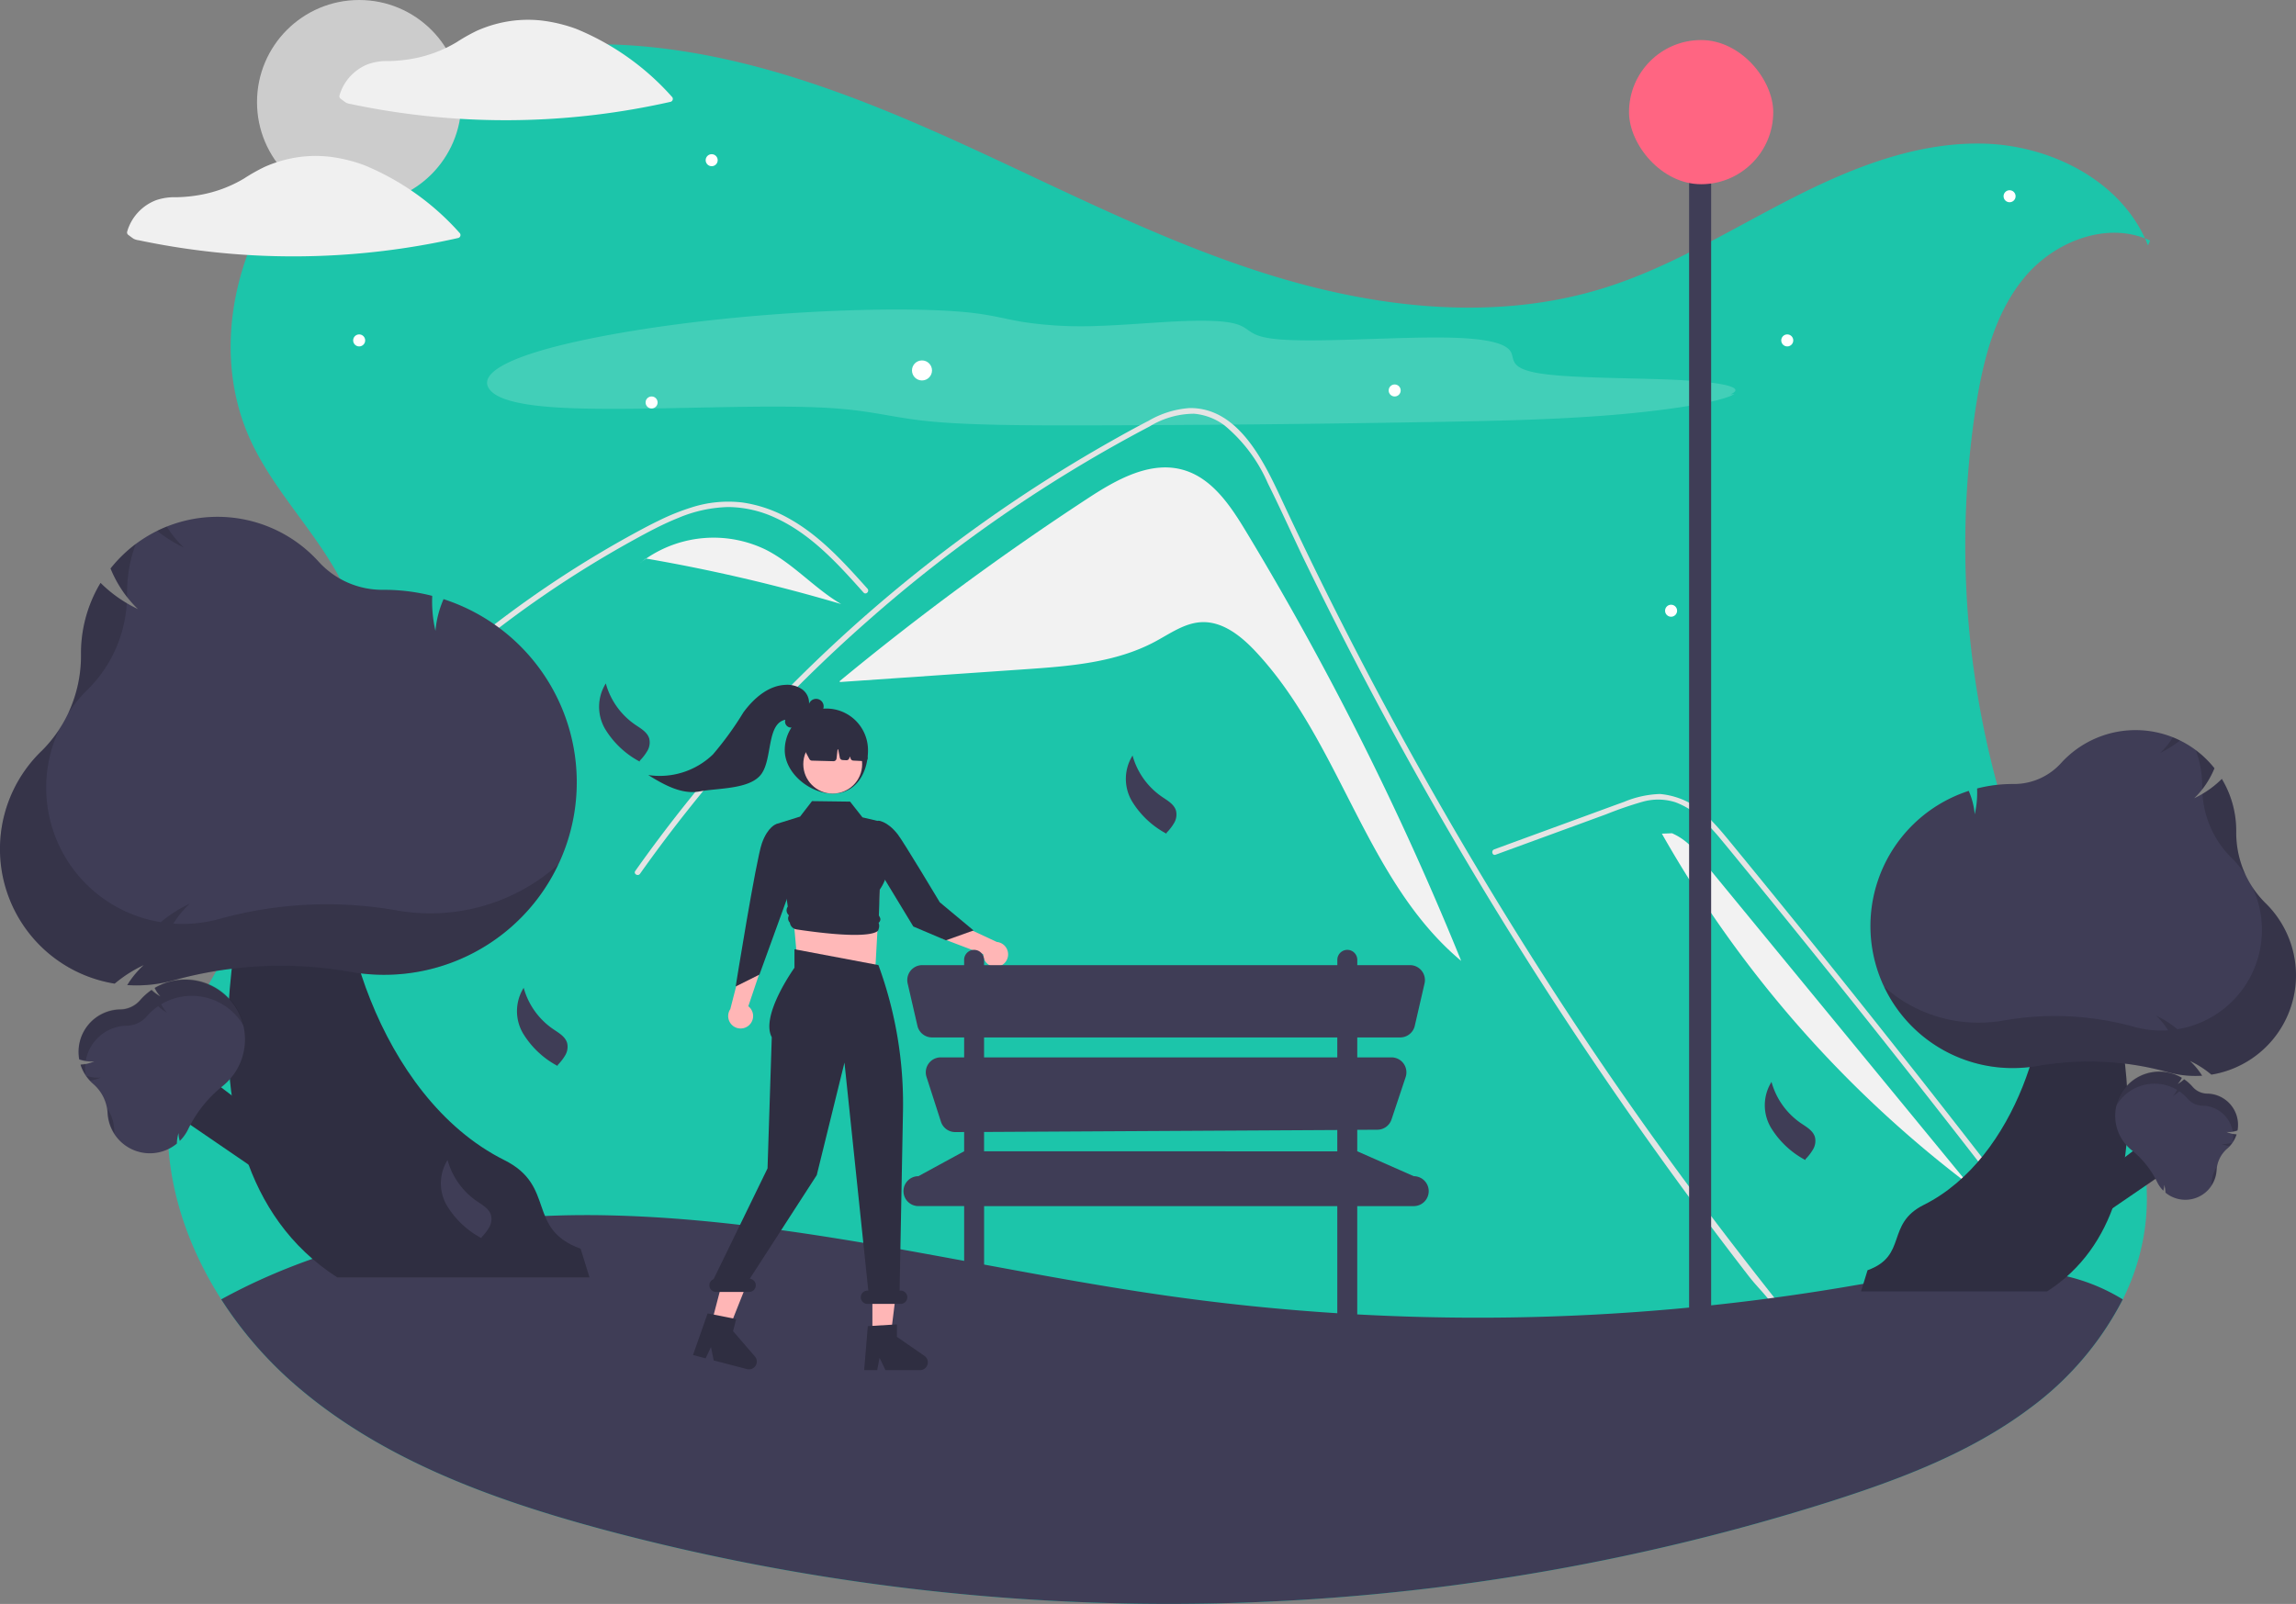 <svg xmlns="http://www.w3.org/2000/svg" width="234.946" height="164.171" viewBox="0 0 234.946 164.171">
  <rect x="0" y="0" width="234.946" height="164.171" fill="#808080" stroke="none"/>
  <g id="undraw_before_dawn_re_hp4m" transform="translate(0.002)">
    <path id="Path_53" data-name="Path 53" d="M303.276,162.39a93.512,93.512,0,0,1-7.661-53.672c.738-4.734,1.935-9.6,5.007-13.279,2.949-3.531,8.065-5.61,12.3-3.954-2.781-6.069-9.789-9.53-16.517-9.7-6.987-.176-13.716,2.562-19.932,5.759s-12.226,6.93-18.9,9.016c-10.965,3.427-22.937,2.119-33.92-1.248s-21.238-8.7-31.69-13.468-21.35-9.024-32.8-10.024-23.621,1.617-32.227,9.225S114.263,101.8,119.1,112.221c2.921,6.292,8.653,11.133,10.666,17.77,2.525,8.331-1.451,17.208-6.233,24.482s-10.617,14.261-12.394,22.783c-1.642,7.866.557,15.991,4.929,22.828a40.447,40.447,0,0,0,7.325,8.528c8.832,7.77,20.244,11.918,31.6,14.988a223.886,223.886,0,0,0,125.792-2.845c7.171-2.291,14.337-5.007,20.356-9.526a31.984,31.984,0,0,0,9.508-11.139,23.387,23.387,0,0,0,2.281-7.415C314.29,182,307.84,172.135,303.276,162.39Z" transform="translate(-93.431 -67.083)" fill="#1cc5aa"/>
    <g id="Group_6" data-name="Group 6" transform="translate(49.838 31.684)" opacity="0.17">
      <path id="Path_54" data-name="Path 54" d="M397.235,212.769c1.976-.862-2.031-1.363-6.578-1.528s-10.047-.156-12.953-.625c-2.81-.454-2.6-1.26-2.84-1.991s-1.317-1.48-5.7-1.643c-5.464-.2-14.475.577-18.6.109-3.849-.437-1.561-1.806-7.174-1.858-3.205-.03-7.334.422-10.9.531a39.734,39.734,0,0,1-7.564-.394c-1.738-.285-2.949-.646-4.905-.9-5.136-.66-15.185-.438-24.155.408s-16.658,2.234-20.993,3.608-5.534,2.727-4.524,3.874c.645.733,2.3,1.417,6.3,1.712,7.488.551,20.82-.4,28.558.1,4.313.279,6.226.971,10.01,1.35,4.065.407,10.016.428,15.863.419,12.174-.02,24.659-.145,37.39-.375,5.318-.1,10.889-.22,16.548-.677s11.43-1.338,12.623-2.163" transform="translate(-270.011 -204.086)" fill="#fff"/>
    </g>
    <path id="Path_55" data-name="Path 55" d="M1098.083,169.273c-.094-.242-.2-.482-.3-.715.172.068.344.141.515.221Z" transform="translate(-878.285 -144.156)" fill="#1cc5aa"/>
    <path id="Path_56" data-name="Path 56" d="M487.623,289.419c-1.572-2.6-3.434-5.376-6.352-6.224-3.378-.983-6.848.97-9.792,2.9A285.329,285.329,0,0,0,446.087,304.8l.009.1,18.948-1.307c4.563-.315,9.284-.673,13.316-2.832,1.53-.819,3.022-1.913,4.756-1.99,2.154-.095,4.033,1.41,5.509,2.982,8.733,9.3,11.26,23.52,21.057,31.689a310.908,310.908,0,0,0-22.06-44.026Z" transform="translate(-360.162 -235.088)" fill="#f2f2f2"/>
    <path id="Path_57" data-name="Path 57" d="M459.959,344.755c-.966-1.219-1.36-1.5-2.313-2.736q-11.634-15.047-21.87-31.111Q428.823,300,422.56,288.67q-2.982-5.386-5.8-10.856-2.187-4.242-4.276-8.534c-.4-.817-.785-1.638-1.171-2.461-.908-1.935-1.8-3.88-2.754-5.789a15.925,15.925,0,0,0-4.417-5.918A6.027,6.027,0,0,0,401,253.9a8.758,8.758,0,0,0-4.545,1.3,146.308,146.308,0,0,0-28.77,19.839,149.781,149.781,0,0,0-23.374,25.946c-.207.3-.7.013-.487-.284q1.232-1.742,2.512-3.446a150.6,150.6,0,0,1,38.45-35.864q3.74-2.424,7.621-4.62c1.3-.738,2.614-1.467,3.946-2.151a9.613,9.613,0,0,1,4.184-1.3c5.077-.079,7.705,5.671,9.511,9.539q.851,1.826,1.723,3.641,3.295,6.891,6.843,13.656,2.19,4.177,4.476,8.3,7.114,12.854,15.121,25.189c7.072,10.892,14.088,20.514,22.145,30.7C460.579,344.639,460.183,345.041,459.959,344.755Z" transform="translate(-278.82 -211.551)" fill="#e4e4e4"/>
    <path id="Path_58" data-name="Path 58" d="M281.116,309.337c-.295-.329-.588-.658-.885-.986-2.341-2.589-4.853-5.148-8.068-6.633a11.706,11.706,0,0,0-4.9-1.137,13.994,13.994,0,0,0-5.092,1.11c-.767.306-1.516.654-2.255,1.024-.844.425-1.672.877-2.5,1.334q-2.322,1.285-4.584,2.683-4.5,2.782-8.72,5.988-2.187,1.663-4.284,3.435-1.95,1.646-3.822,3.38c-.267.246-.665-.152-.4-.4.329-.306.661-.611.994-.911q1.409-1.274,2.864-2.5,2.652-2.238,5.441-4.3,4.338-3.213,8.974-5.99,2.317-1.387,4.7-2.657c.479-.256.964-.505,1.454-.742a23.185,23.185,0,0,1,3.457-1.407,12.3,12.3,0,0,1,5.221-.513,13.593,13.593,0,0,1,4.818,1.667c3.156,1.764,5.6,4.492,7.987,7.155C281.755,309.208,281.359,309.608,281.116,309.337Z" transform="translate(-192.751 -248.683)" fill="#e4e4e4"/>
    <path id="Path_59" data-name="Path 59" d="M772.227,452.23l7.564-2.766,3.755-1.374a38.4,38.4,0,0,1,3.708-1.277,5.849,5.849,0,0,1,3.356.043,7.734,7.734,0,0,1,2.617,1.623,21.233,21.233,0,0,1,2.147,2.293c.818.983,1.623,1.976,2.432,2.965q5.009,6.126,9.953,12.306t9.821,12.411q4.89,6.247,9.712,12.547l1.18,1.544c.217.285.707,0,.487-.284q-4.858-6.363-9.784-12.673-4.938-6.326-9.944-12.6T799.153,454.5q-1.264-1.549-2.532-3.095c-.713-.869-1.418-1.748-2.2-2.557a7.931,7.931,0,0,0-5.377-2.833,10.378,10.378,0,0,0-3.657.8c-1.265.457-2.526.923-3.789,1.385l-7.617,2.786-1.9.7C771.739,451.81,771.885,452.355,772.227,452.23Z" transform="translate(-619.185 -364.745)" fill="#e4e4e4"/>
    <path id="Path_60" data-name="Path 60" d="M361.746,319.268a12.211,12.211,0,0,0-12.3.879,175.417,175.417,0,0,1,19.957,4.658C366.682,323.21,364.552,320.711,361.746,319.268Z" transform="translate(-283.329 -262.975)" fill="#f2f2f2"/>
    <path id="Path_61" data-name="Path 61" d="M346.392,328.415l-.74.6c.25-.21.51-.408.778-.595Z" transform="translate(-280.312 -271.25)" fill="#f2f2f2"/>
    <path id="Path_62" data-name="Path 62" d="M860.26,467.852a6.3,6.3,0,0,0-2.663-2.223l-1.04.041a117.941,117.941,0,0,0,31.413,35.913Z" transform="translate(-686.503 -380.34)" fill="#f2f2f2"/>
    <path id="Path_63" data-name="Path 63" d="M331.878,664.979a31.984,31.984,0,0,1-9.508,11.139c-6.02,4.519-13.185,7.235-20.356,9.526a223.887,223.887,0,0,1-125.792,2.845c-11.355-3.07-22.767-7.219-31.6-14.989a40.445,40.445,0,0,1-7.325-8.528c11.754-6.46,26-8.9,39.6-8.6,19.489.426,38.524,5.628,57.83,8.319a226,226,0,0,0,68.464-.943c7.854-1.318,15.982-3.042,23.67-.955a19.5,19.5,0,0,1,5.019,2.183Z" transform="translate(-114.662 -531.973)" fill="#3f3d56"/>
    <circle id="Ellipse_19" data-name="Ellipse 19" cx="10.453" cy="10.453" r="10.453" transform="translate(26.298)" fill="#ccc"/>
    <path id="Path_64" data-name="Path 64" d="M230.3,67.259a26.626,26.626,0,0,0-9.782-6.948,15.723,15.723,0,0,0-3.276-.823c-.009,0-.018,0-.026,0a.483.483,0,0,0-.055-.011,12.613,12.613,0,0,0-4.681.283,12.933,12.933,0,0,0-2.18.759,19.06,19.06,0,0,0-2.045,1.159,13.3,13.3,0,0,1-4.52,1.686,15.2,15.2,0,0,1-2.428.238,5.864,5.864,0,0,0-2.042.294,4.9,4.9,0,0,0-2.985,3.232.318.318,0,0,0,.141.347c.181.13.358.277.548.392a1.709,1.709,0,0,0,.535.146q.454.1.909.186,1.676.332,3.365.588,3.419.518,6.875.729a76.546,76.546,0,0,0,13.837-.416,76.81,76.81,0,0,0,7.677-1.328.31.31,0,0,0,.136-.514Z" transform="translate(-161.544 -57.351)" fill="#f0f0f0"/>
    <path id="Path_65" data-name="Path 65" d="M114.516,128.311a15.724,15.724,0,0,0-3.276-.823c-.009,0-.018,0-.026,0a.483.483,0,0,0-.055-.011,12.613,12.613,0,0,0-4.681.283,12.933,12.933,0,0,0-2.18.759,19.061,19.061,0,0,0-2.045,1.159,13.3,13.3,0,0,1-4.52,1.686,15.2,15.2,0,0,1-2.428.238,5.864,5.864,0,0,0-2.042.294,4.9,4.9,0,0,0-2.985,3.232.318.318,0,0,0,.141.347c.181.13.358.277.548.392a1.709,1.709,0,0,0,.535.146q.454.1.909.186,1.676.332,3.365.588,3.419.518,6.875.729a76.673,76.673,0,0,0,21.513-1.744.31.31,0,0,0,.136-.514A26.626,26.626,0,0,0,114.516,128.311Z" transform="translate(-77.269 -111.414)" fill="#f0f0f0"/>
    <path id="Path_66" data-name="Path 66" d="M1044.352,571.745l5.568-4.227,2.714,2.714-9.07,6.207Z" transform="translate(-829.68 -451.202)" fill="#2f2e41"/>
    <path id="Path_67" data-name="Path 67" d="M975.038,562.579H955.993l.668-2.164h0c4.14-1.5,1.815-4.72,5.753-6.689,9.632-4.816,13.361-19.188,11.951-24.869l6.312-.267S989.394,553.345,975.038,562.579Z" transform="translate(-765.559 -430.397)" fill="#2f2e41"/>
    <path id="Path_68" data-name="Path 68" d="M1092.2,597.024a3.2,3.2,0,0,1-4.137.077l-.012-.01v-.016a3.064,3.064,0,0,0-.123-.783,2.192,2.192,0,0,1-.08.542l-.016.059-.043-.044c-.037-.038-.073-.077-.106-.115a3.22,3.22,0,0,1-.492-.745,9.412,9.412,0,0,0-2.611-3.255,4.567,4.567,0,0,1-.548-.527,4.516,4.516,0,0,1,5.671-6.88l.028.017-.015.029a2.352,2.352,0,0,1-.42.605,3.065,3.065,0,0,0,.646-.467l.021-.019.023.016a4.527,4.527,0,0,1,.826.735l.026.03a2.016,2.016,0,0,0,1.493.689,3.2,3.2,0,0,1,3.1,3.749l0,.021-.021.006a2.745,2.745,0,0,1-1.118.14,3.12,3.12,0,0,0,1,.25l.044,0-.014.042a3.2,3.2,0,0,1-.923,1.392l-.012.011-.013.011a3.142,3.142,0,0,0-1.086,2.181A3.225,3.225,0,0,1,1092.2,597.024Z" transform="translate(-866.465 -475.016)" fill="#3f3d56"/>
    <path id="Path_69" data-name="Path 69" d="M1130.949,633.874a3.223,3.223,0,0,1-.036.344,3.236,3.236,0,0,0,.52-1.6c0-.087.013-.174.026-.261A3.037,3.037,0,0,0,1130.949,633.874Z" transform="translate(-904.628 -512.894)" opacity="0.15"/>
    <path id="Path_70" data-name="Path 70" d="M1136,620.282a3.117,3.117,0,0,0,.8.225,3.206,3.206,0,0,0,.292-.356A2.713,2.713,0,0,1,1136,620.282Z" transform="translate(-908.675 -503.192)" opacity="0.15"/>
    <path id="Path_71" data-name="Path 71" d="M1141.639,615.661a3.223,3.223,0,0,1-.023.83,3.184,3.184,0,0,0,.36-.743l.014-.042-.044,0A3.076,3.076,0,0,1,1141.639,615.661Z" transform="translate(-913.138 -499.622)" opacity="0.15"/>
    <path id="Path_72" data-name="Path 72" d="M1095.036,587.887a3.207,3.207,0,0,0-2.349-1.086,2.016,2.016,0,0,1-1.493-.689l-.026-.03a4.533,4.533,0,0,0-.826-.735l-.023-.016-.021.019a3.073,3.073,0,0,1-.646.467,2.348,2.348,0,0,0,.42-.605l.015-.029-.028-.017a4.513,4.513,0,0,0-6.686,2.922,4.514,4.514,0,0,1,6.2-1.663l.028.016-.015.029a2.356,2.356,0,0,1-.42.605,3.063,3.063,0,0,0,.646-.467l.021-.019.023.016a4.539,4.539,0,0,1,.826.735l.026.03a2.016,2.016,0,0,0,1.493.689,3.2,3.2,0,0,1,3.1,2.631,3.875,3.875,0,0,0,.463-.113l.021-.006,0-.021A3.187,3.187,0,0,0,1095.036,587.887Z" transform="translate(-866.831 -474.886)" opacity="0.15"/>
    <path id="Path_73" data-name="Path 73" d="M1004.227,439.233a10.307,10.307,0,0,1-8.609,10.166l-.052.008-.039-.033a9.879,9.879,0,0,0-2.154-1.367,7.052,7.052,0,0,1,1.141,1.345l.11.165-.2.009c-.171.008-.34.013-.5.013a10.394,10.394,0,0,1-2.846-.395,30.3,30.3,0,0,0-13.422-.608,14.708,14.708,0,0,1-2.439.2,14.541,14.541,0,0,1-4.575-28.342l.1-.033.039.1a7.571,7.571,0,0,1,.571,2.3,9.879,9.879,0,0,0,.246-2.556l0-.091.088-.022a14.6,14.6,0,0,1,3.534-.433h.129a6.491,6.491,0,0,0,4.84-2.144,10.3,10.3,0,0,1,15.655.481l.043.054-.029.063a8.842,8.842,0,0,1-2.041,3,10.045,10.045,0,0,0,2.722-1.878l.1-.1.072.124a10.3,10.3,0,0,1,1.4,5.191v.107a10.119,10.119,0,0,0,2.965,7.263A10.383,10.383,0,0,1,1004.227,439.233Z" transform="translate(-769.284 -339.411)" fill="#3f3d56"/>
    <g id="Group_7" data-name="Group 7" transform="translate(192.791 75.469)" opacity="0.15">
      <path id="Path_74" data-name="Path 74" d="M1106.652,417.717a7.283,7.283,0,0,1-1.3,1.593,10.023,10.023,0,0,0,2.029-1.268Q1107.024,417.865,1106.652,417.717Z" transform="translate(-1077.099 -417.717)"/>
      <path id="Path_75" data-name="Path 75" d="M1129.394,446.538a10.347,10.347,0,0,1,1.482,1.805,10.535,10.535,0,0,1-.964-4.425c0-.018,0-.037,0-.055v-.052a10.3,10.3,0,0,0-1.4-5.191l-.072-.124-.1.1a10.074,10.074,0,0,1-1.88,1.431A10.036,10.036,0,0,0,1129.394,446.538Z" transform="translate(-1093.875 -434.237)"/>
      <path id="Path_76" data-name="Path 76" d="M1123.791,427.752v.052c0,.018,0,.037,0,.055,0,.1,0,.2,0,.3a10.735,10.735,0,0,0,1.22-2.1l.029-.063-.043-.054a10.388,10.388,0,0,0-1.864-1.8A10.318,10.318,0,0,1,1123.791,427.752Z" transform="translate(-1091.237 -422.822)"/>
      <path id="Path_77" data-name="Path 77" d="M1006.5,494.191a9.319,9.319,0,0,1-1.313-1.6,10.295,10.295,0,0,1-7.628,14.529l-.051.008-.039-.033a9.873,9.873,0,0,0-2.154-1.367,7.057,7.057,0,0,1,1.141,1.345l.11.165-.2.009c-.171.008-.34.012-.5.012a10.4,10.4,0,0,1-2.846-.395,30.3,30.3,0,0,0-13.422-.608,14.706,14.706,0,0,1-2.439.2,14.475,14.475,0,0,1-9.658-3.683,14.554,14.554,0,0,0,13.14,8.327,14.716,14.716,0,0,0,2.44-.2,30.3,30.3,0,0,1,13.421.608,10.4,10.4,0,0,0,2.846.395c.164,0,.333,0,.5-.012l.2-.009-.11-.165a7.061,7.061,0,0,0-1.141-1.345,9.876,9.876,0,0,1,2.154,1.367l.039.033.051-.008a10.3,10.3,0,0,0,5.459-17.575Z" transform="translate(-967.495 -477.247)"/>
    </g>
    <path id="Path_78" data-name="Path 78" d="M90.5,538.753l-7.545-5.728L79.28,536.7l12.291,8.411Z" transform="translate(-63.033 -423.778)" fill="#2f2e41"/>
    <path id="Path_79" data-name="Path 79" d="M151.787,508.752H177.6l-.905-2.933h0c-5.61-2.031-2.459-6.4-7.8-9.065-13.053-6.527-18.107-26-16.2-33.7l-8.554-.362S132.333,496.238,151.787,508.752Z" transform="translate(-117.281 -378.004)" fill="#2f2e41"/>
    <path id="Path_80" data-name="Path 80" d="M69,552.375a4.259,4.259,0,0,0-1.471-2.956l-.017-.015-.016-.014a4.334,4.334,0,0,1-1.251-1.886l-.019-.057.06,0a4.227,4.227,0,0,0,1.35-.338,3.722,3.722,0,0,1-1.516-.189l-.028-.008,0-.029a4.337,4.337,0,0,1,4.2-5.081,2.732,2.732,0,0,0,2.023-.934l.036-.041a6.15,6.15,0,0,1,1.119-1l.031-.022.028.026a4.159,4.159,0,0,0,.876.633,3.189,3.189,0,0,1-.569-.821l-.02-.04.038-.022a6.12,6.12,0,0,1,7.685,9.324,6.186,6.186,0,0,1-.742.714,12.753,12.753,0,0,0-3.539,4.411,4.373,4.373,0,0,1-.666,1.009c-.046.052-.094.1-.144.156l-.058.06-.022-.081a2.968,2.968,0,0,1-.108-.734,4.156,4.156,0,0,0-.167,1.061v.022l-.017.014A4.335,4.335,0,0,1,69,552.375Z" transform="translate(-57.995 -438.47)" fill="#3f3d56"/>
    <path id="Path_81" data-name="Path 81" d="M81.173,605.367a4.327,4.327,0,0,0,.049.466,4.385,4.385,0,0,1-.7-2.172c-.006-.118-.018-.236-.035-.354A4.115,4.115,0,0,1,81.173,605.367Z" transform="translate(-69.489 -489.801)" opacity="0.15"/>
    <path id="Path_82" data-name="Path 82" d="M71.475,586.948a4.221,4.221,0,0,1-1.079.305,4.339,4.339,0,0,1-.4-.482A3.677,3.677,0,0,0,71.475,586.948Z" transform="translate(-61.156 -476.653)" opacity="0.15"/>
    <path id="Path_83" data-name="Path 83" d="M67.588,580.686a4.363,4.363,0,0,0,.031,1.125,4.313,4.313,0,0,1-.488-1.007l-.019-.057.06,0a4.191,4.191,0,0,0,.416-.057Z" transform="translate(-58.859 -471.816)" opacity="0.15"/>
    <path id="Path_84" data-name="Path 84" d="M67.2,543.047a4.347,4.347,0,0,1,3.183-1.472,2.732,2.732,0,0,0,2.023-.934l.036-.041a6.148,6.148,0,0,1,1.119-1l.031-.022.028.026a4.157,4.157,0,0,0,.876.633,3.189,3.189,0,0,1-.569-.82l-.02-.04.038-.022a6.115,6.115,0,0,1,9.06,3.959,6.116,6.116,0,0,0-8.4-2.253l-.038.022.02.04a3.187,3.187,0,0,0,.569.82,4.16,4.16,0,0,1-.876-.633l-.028-.026-.031.022a6.143,6.143,0,0,0-1.119,1l-.036.041a2.732,2.732,0,0,1-2.023.934,4.338,4.338,0,0,0-4.195,3.565,5.253,5.253,0,0,1-.628-.153l-.028-.008,0-.029a4.32,4.32,0,0,1,1.016-3.609Z" transform="translate(-58.069 -438.294)" opacity="0.15"/>
    <path id="Path_85" data-name="Path 85" d="M31.109,331.557a13.713,13.713,0,0,0,4.018-9.843c0-.025,0-.05,0-.075v-.07a13.955,13.955,0,0,1,1.9-7.035l.1-.168.139.135a13.613,13.613,0,0,0,3.688,2.545,11.982,11.982,0,0,1-2.766-4.067l-.039-.085.059-.073a13.964,13.964,0,0,1,21.215-.652,8.8,8.8,0,0,0,6.559,2.906h.175a19.8,19.8,0,0,1,4.791.588l.117.029,0,.123a13.387,13.387,0,0,0,.333,3.464,10.265,10.265,0,0,1,.774-3.12l.053-.132.135.045a19.706,19.706,0,0,1-6.2,38.409,19.939,19.939,0,0,1-3.306-.276,41.063,41.063,0,0,0-18.188.824,14.084,14.084,0,0,1-3.856.535c-.222,0-.452-.006-.683-.017l-.268-.013L40,355.31a9.558,9.558,0,0,1,1.546-1.822,13.384,13.384,0,0,0-2.919,1.853l-.053.044-.069-.011a13.958,13.958,0,0,1-7.4-23.817Z" transform="translate(-26.841 -254.703)" fill="#3f3d56"/>
    <g id="Group_8" data-name="Group 8" transform="translate(-0.002 53.892)" opacity="0.15">
      <path id="Path_86" data-name="Path 86" d="M106.3,312.44a9.867,9.867,0,0,0,1.76,2.159,13.579,13.579,0,0,1-2.749-1.718Q105.8,312.641,106.3,312.44Z" transform="translate(-89.231 -312.44)"/>
      <path id="Path_87" data-name="Path 87" d="M62.913,351.5a14.021,14.021,0,0,0-2.008,2.446,14.274,14.274,0,0,0,1.307-6c0-.025,0-.05,0-.075v-.07a13.955,13.955,0,0,1,1.9-7.035l.1-.168.139.135a13.644,13.644,0,0,0,2.547,1.94A13.6,13.6,0,0,1,62.913,351.5Z" transform="translate(-53.923 -334.827)"/>
      <path id="Path_88" data-name="Path 88" d="M83.715,326.038v.07c0,.025,0,.05,0,.075,0,.137,0,.274-.006.41a14.545,14.545,0,0,1-1.654-2.852l-.039-.085.059-.073a14.08,14.08,0,0,1,2.526-2.443A13.986,13.986,0,0,0,83.715,326.038Z" transform="translate(-70.707 -319.357)"/>
      <path id="Path_89" data-name="Path 89" d="M31.109,416.075a12.625,12.625,0,0,0,1.78-2.165A13.951,13.951,0,0,0,43.226,433.6l.069.011.053-.044a13.385,13.385,0,0,1,2.919-1.853,9.562,9.562,0,0,0-1.546,1.822l-.149.224.268.013c.231.011.461.017.683.017a14.089,14.089,0,0,0,3.856-.535,41.064,41.064,0,0,1,18.189-.824,19.939,19.939,0,0,0,3.306.276,19.616,19.616,0,0,0,13.088-4.991A19.723,19.723,0,0,1,66.155,439a19.939,19.939,0,0,1-3.306-.276,41.064,41.064,0,0,0-18.188.824,14.085,14.085,0,0,1-3.856.535c-.222,0-.452-.006-.683-.017l-.268-.013.149-.224a9.561,9.561,0,0,1,1.546-1.822,13.384,13.384,0,0,0-2.919,1.853l-.053.044-.069-.011a13.958,13.958,0,0,1-7.4-23.817Z" transform="translate(-26.839 -393.113)"/>
    </g>
    <circle id="Ellipse_20" data-name="Ellipse 20" cx="1.025" cy="1.025" r="1.025" transform="translate(93.319 36.892)" fill="#fff"/>
    <circle id="Ellipse_21" data-name="Ellipse 21" cx="0.615" cy="0.615" r="0.615" transform="translate(170.382 61.897)" fill="#fff"/>
    <circle id="Ellipse_22" data-name="Ellipse 22" cx="0.615" cy="0.615" r="0.615" transform="translate(182.27 34.228)" fill="#fff"/>
    <circle id="Ellipse_23" data-name="Ellipse 23" cx="0.615" cy="0.615" r="0.615" transform="translate(72.208 15.782)" fill="#fff"/>
    <circle id="Ellipse_24" data-name="Ellipse 24" cx="0.615" cy="0.615" r="0.615" transform="translate(66.06 40.581)" fill="#fff"/>
    <circle id="Ellipse_25" data-name="Ellipse 25" cx="0.615" cy="0.615" r="0.615" transform="translate(36.136 34.228)" fill="#fff"/>
    <circle id="Ellipse_26" data-name="Ellipse 26" cx="0.615" cy="0.615" r="0.615" transform="translate(142.098 39.352)" fill="#fff"/>
    <circle id="Ellipse_27" data-name="Ellipse 27" cx="0.615" cy="0.615" r="0.615" transform="translate(205.02 19.471)" fill="#fff"/>
    <path id="Path_90" data-name="Path 90" d="M326.569,395.477a4.5,4.5,0,0,1,.069-4.662,7.55,7.55,0,0,0,3.008,4.222c.568.387,1.24.758,1.435,1.417a1.688,1.688,0,0,1-.176,1.239,5.015,5.015,0,0,1-.778,1.016l-.028.1A9.153,9.153,0,0,1,326.569,395.477Z" transform="translate(-264.649 -320.86)" fill="#3f3d56"/>
    <path id="Path_91" data-name="Path 91" d="M908.569,594.477a4.5,4.5,0,0,1,.069-4.662,7.55,7.55,0,0,0,3.008,4.222c.568.387,1.24.758,1.435,1.417a1.688,1.688,0,0,1-.176,1.239,5.015,5.015,0,0,1-.778,1.016l-.028.1A9.153,9.153,0,0,1,908.569,594.477Z" transform="translate(-727.365 -479.073)" fill="#3f3d56"/>
    <path id="Path_92" data-name="Path 92" d="M589.568,431.477a4.5,4.5,0,0,1,.069-4.662,7.551,7.551,0,0,0,3.008,4.222c.568.387,1.24.758,1.435,1.417a1.687,1.687,0,0,1-.176,1.239,5.014,5.014,0,0,1-.778,1.016l-.028.1A9.154,9.154,0,0,1,589.568,431.477Z" transform="translate(-473.746 -349.481)" fill="#3f3d56"/>
    <path id="Path_93" data-name="Path 93" d="M285.569,547.477a4.5,4.5,0,0,1,.069-4.662,7.55,7.55,0,0,0,3.008,4.222c.568.387,1.24.758,1.435,1.417a1.688,1.688,0,0,1-.176,1.239,5.015,5.015,0,0,1-.778,1.016l-.027.1A9.153,9.153,0,0,1,285.569,547.477Z" transform="translate(-232.052 -441.706)" fill="#3f3d56"/>
    <path id="Path_94" data-name="Path 94" d="M247.569,633.477a4.5,4.5,0,0,1,.069-4.662,7.55,7.55,0,0,0,3.008,4.222c.568.387,1.24.758,1.435,1.417a1.688,1.688,0,0,1-.176,1.239,5.015,5.015,0,0,1-.778,1.016l-.028.1A9.153,9.153,0,0,1,247.569,633.477Z" transform="translate(-201.841 -510.08)" fill="#3f3d56"/>
    <rect id="Rectangle_6" data-name="Rectangle 6" width="2.255" height="120.719" transform="translate(172.842 13.937)" fill="#3f3d56"/>
    <rect id="Rectangle_7" data-name="Rectangle 7" width="14.757" height="14.757" rx="7.378" transform="translate(166.693 4.099)" fill="#ff6582"/>
    <path id="Path_95" data-name="Path 95" d="M418.643,407.616c0,2.352,2.565,4.443,4.918,4.443s3.6-2.091,3.6-4.443a4.259,4.259,0,0,0-8.519,0Z" transform="translate(-338.342 -330.831)" fill="#2f2e41"/>
    <path id="Path_96" data-name="Path 96" d="M395.521,451.444l7.91-.3.456-8.215H394.76Z" transform="translate(-313.853 -352.145)" fill="#ffb8b8"/>
    <path id="Path_97" data-name="Path 97" d="M392.532,537.407a1.267,1.267,0,0,0-.075-1.941l1.436-4.268-2.262.6-1.017,3.961a1.274,1.274,0,0,0,1.918,1.65Z" transform="translate(-315.885 -432.47)" fill="#ffb6b6"/>
    <circle id="Ellipse_28" data-name="Ellipse 28" cx="3.012" cy="3.012" r="3.012" transform="translate(82.198 75.204)" fill="#ffb8b8"/>
    <path id="Path_98" data-name="Path 98" d="M430.414,413.016l-2.2-.058a.308.308,0,0,1-.262-.161l-.735-1.364a.307.307,0,0,1,.081-.388l2.878-2.25a.307.307,0,0,1,.257-.057l2.325.53a.307.307,0,0,1,.227.214l.91,3.135a.307.307,0,0,1-.31.393l-1.14-.057a.309.309,0,0,1-.276-.211l-.047-.143a.036.036,0,0,0-.069.011.307.307,0,0,1-.323.307l-.377-.019a.306.306,0,0,1-.286-.247l-.163-.818a.036.036,0,0,0-.07,0l-.106.91a.306.306,0,0,1-.3.272Z" transform="translate(-345.13 -335.102)" fill="#2f2e41"/>
    <path id="Path_99" data-name="Path 99" d="M418.068,449.581l3.895.052,1.268,1.61,2.041.481.53,3.065a5.054,5.054,0,0,1-.8,3.849h0l-.093,2.648.1.187a.429.429,0,0,1-.129.558h0a.876.876,0,0,1,.024.577l-.05.166s-.145,1.161-8.369-.06a.811.811,0,0,1-.685-.7h0a.606.606,0,0,1-.112-.7l.017-.034-.084-.1a.651.651,0,0,1-.033-.8h0l-1.182-8.455,2.441-.76Z" transform="translate(-334.978 -367.581)" fill="#2f2e41"/>
    <path id="Path_100" data-name="Path 100" d="M399.269,461.854l-.975-.809s-.867.256-1.472,1.964-2.683,14.66-2.683,14.66l2.434-1.217,3.451-9.516Z" transform="translate(-318.86 -376.696)" fill="#2f2e41"/>
    <path id="Path_101" data-name="Path 101" d="M502.85,515.764a1.267,1.267,0,0,1-1.453-1.289l-4.21-1.6,1.9-1.369,3.707,1.727a1.274,1.274,0,0,1,.059,2.529Z" transform="translate(-400.788 -416.816)" fill="#ffb6b6"/>
    <path id="Path_102" data-name="Path 102" d="M461.881,460.439l.661-1.081s.9-.038,2.028,1.382c.577.728,4.314,6.972,4.314,6.972l3.456,2.881-2.83,1.011-3.335-1.415-3.739-6.165Z" transform="translate(-372.718 -375.355)" fill="#2f2e41"/>
    <path id="Path_103" data-name="Path 103" d="M435.553,638.646h1.882l.9-7.261h-2.778Z" transform="translate(-346.285 -501.979)" fill="#ffb6b6"/>
    <path id="Path_104" data-name="Path 104" d="M355.157,633.845l1.821.475,2.7-6.8-2.688-.7Z" transform="translate(-282.367 -498.349)" fill="#ffb6b6"/>
    <path id="Path_105" data-name="Path 105" d="M458.662,711.089l2.976-.178v1.275l2.829,1.954a.8.8,0,0,1-.453,1.452h-3.543l-.611-1.261-.238,1.261h-1.336Z" transform="translate(-369.861 -575.35)" fill="#2f2e41"/>
    <path id="Path_106" data-name="Path 106" d="M374.317,705.429l2.924.579-.322,1.234,2.245,2.6a.8.8,0,0,1-.8,1.291l-3.428-.894-.273-1.374-.549,1.16-1.292-.337Z" transform="translate(-301.91 -570.992)" fill="#2f2e41"/>
    <path id="Path_107" data-name="Path 107" d="M381.461,557.328l5.518-11.34.433-13.423c-1.194-2.218,2.323-7.111,2.323-7.111V523.56l8.591,1.621h0a41.24,41.24,0,0,1,2.513,14.974l-.346,18.347h.109a.679.679,0,1,1,0,1.359h-3.4a.679.679,0,1,1,0-1.359h.088l-2.439-23.341-2.836,11.518-6.853,10.605a.678.678,0,0,1-.054,1.353h-3.4a.679.679,0,0,1-.251-1.31Z" transform="translate(-308.44 -426.398)" fill="#2f2e41"/>
    <path id="Path_108" data-name="Path 108" d="M357.089,398.615a32.812,32.812,0,0,0,3.12-4.306c1.051-1.431,2.532-2.743,4.306-2.822a2.673,2.673,0,0,1,1.674.436,1.7,1.7,0,0,1,.739,1.51.77.77,0,1,1,.739,1.028l-.055-.217a3.74,3.74,0,0,1-2.419,1.606.61.61,0,0,1-.688-.79c-1.917.38-1.309,3.956-2.448,5.544s-4.4,1.434-6.319,1.79c-1.856.344-3.66-.686-5.267-1.676A7.844,7.844,0,0,0,357.089,398.615Z" transform="translate(-284.143 -321.388)" fill="#2f2e41"/>
    <path id="Path_109" data-name="Path 109" d="M530.125,547.168l-5.783-2.551v-2.194l2.061-.012a1.531,1.531,0,0,0,1.444-1.047l1.448-4.344a1.531,1.531,0,0,0-1.452-2.015h-3.5v-2.041h4.394a1.531,1.531,0,0,0,1.492-1.188l1-4.338a1.531,1.531,0,0,0-1.492-1.874h-5.391v-.51a1.021,1.021,0,1,0-2.041,0v.51H486.155v-.51a1.021,1.021,0,1,0-2.041,0v.51h-4.286a1.531,1.531,0,0,0-1.492,1.874l1,4.338a1.531,1.531,0,0,0,1.492,1.188h3.289v2.041h-2.395a1.531,1.531,0,0,0-1.457,2l1.478,4.586a1.531,1.531,0,0,0,1.466,1.061l.908-.005v1.968l-4.678,2.551a1.531,1.531,0,0,0-1.531,1.531h0a1.531,1.531,0,0,0,1.531,1.531h4.678v11.226a1.021,1.021,0,0,0,2.041,0V550.23H522.3v11.226a1.021,1.021,0,0,0,2.041,0V550.23h5.783a1.531,1.531,0,0,0,1.531-1.531h0a1.531,1.531,0,0,0-1.531-1.531Zm-43.97-14.2H522.3v2.041H486.155Zm0,11.652v-1.979l36.145-.2v2.182Z" transform="translate(-385.459 -426.776)" fill="#3f3d56"/>
  </g>
</svg>
